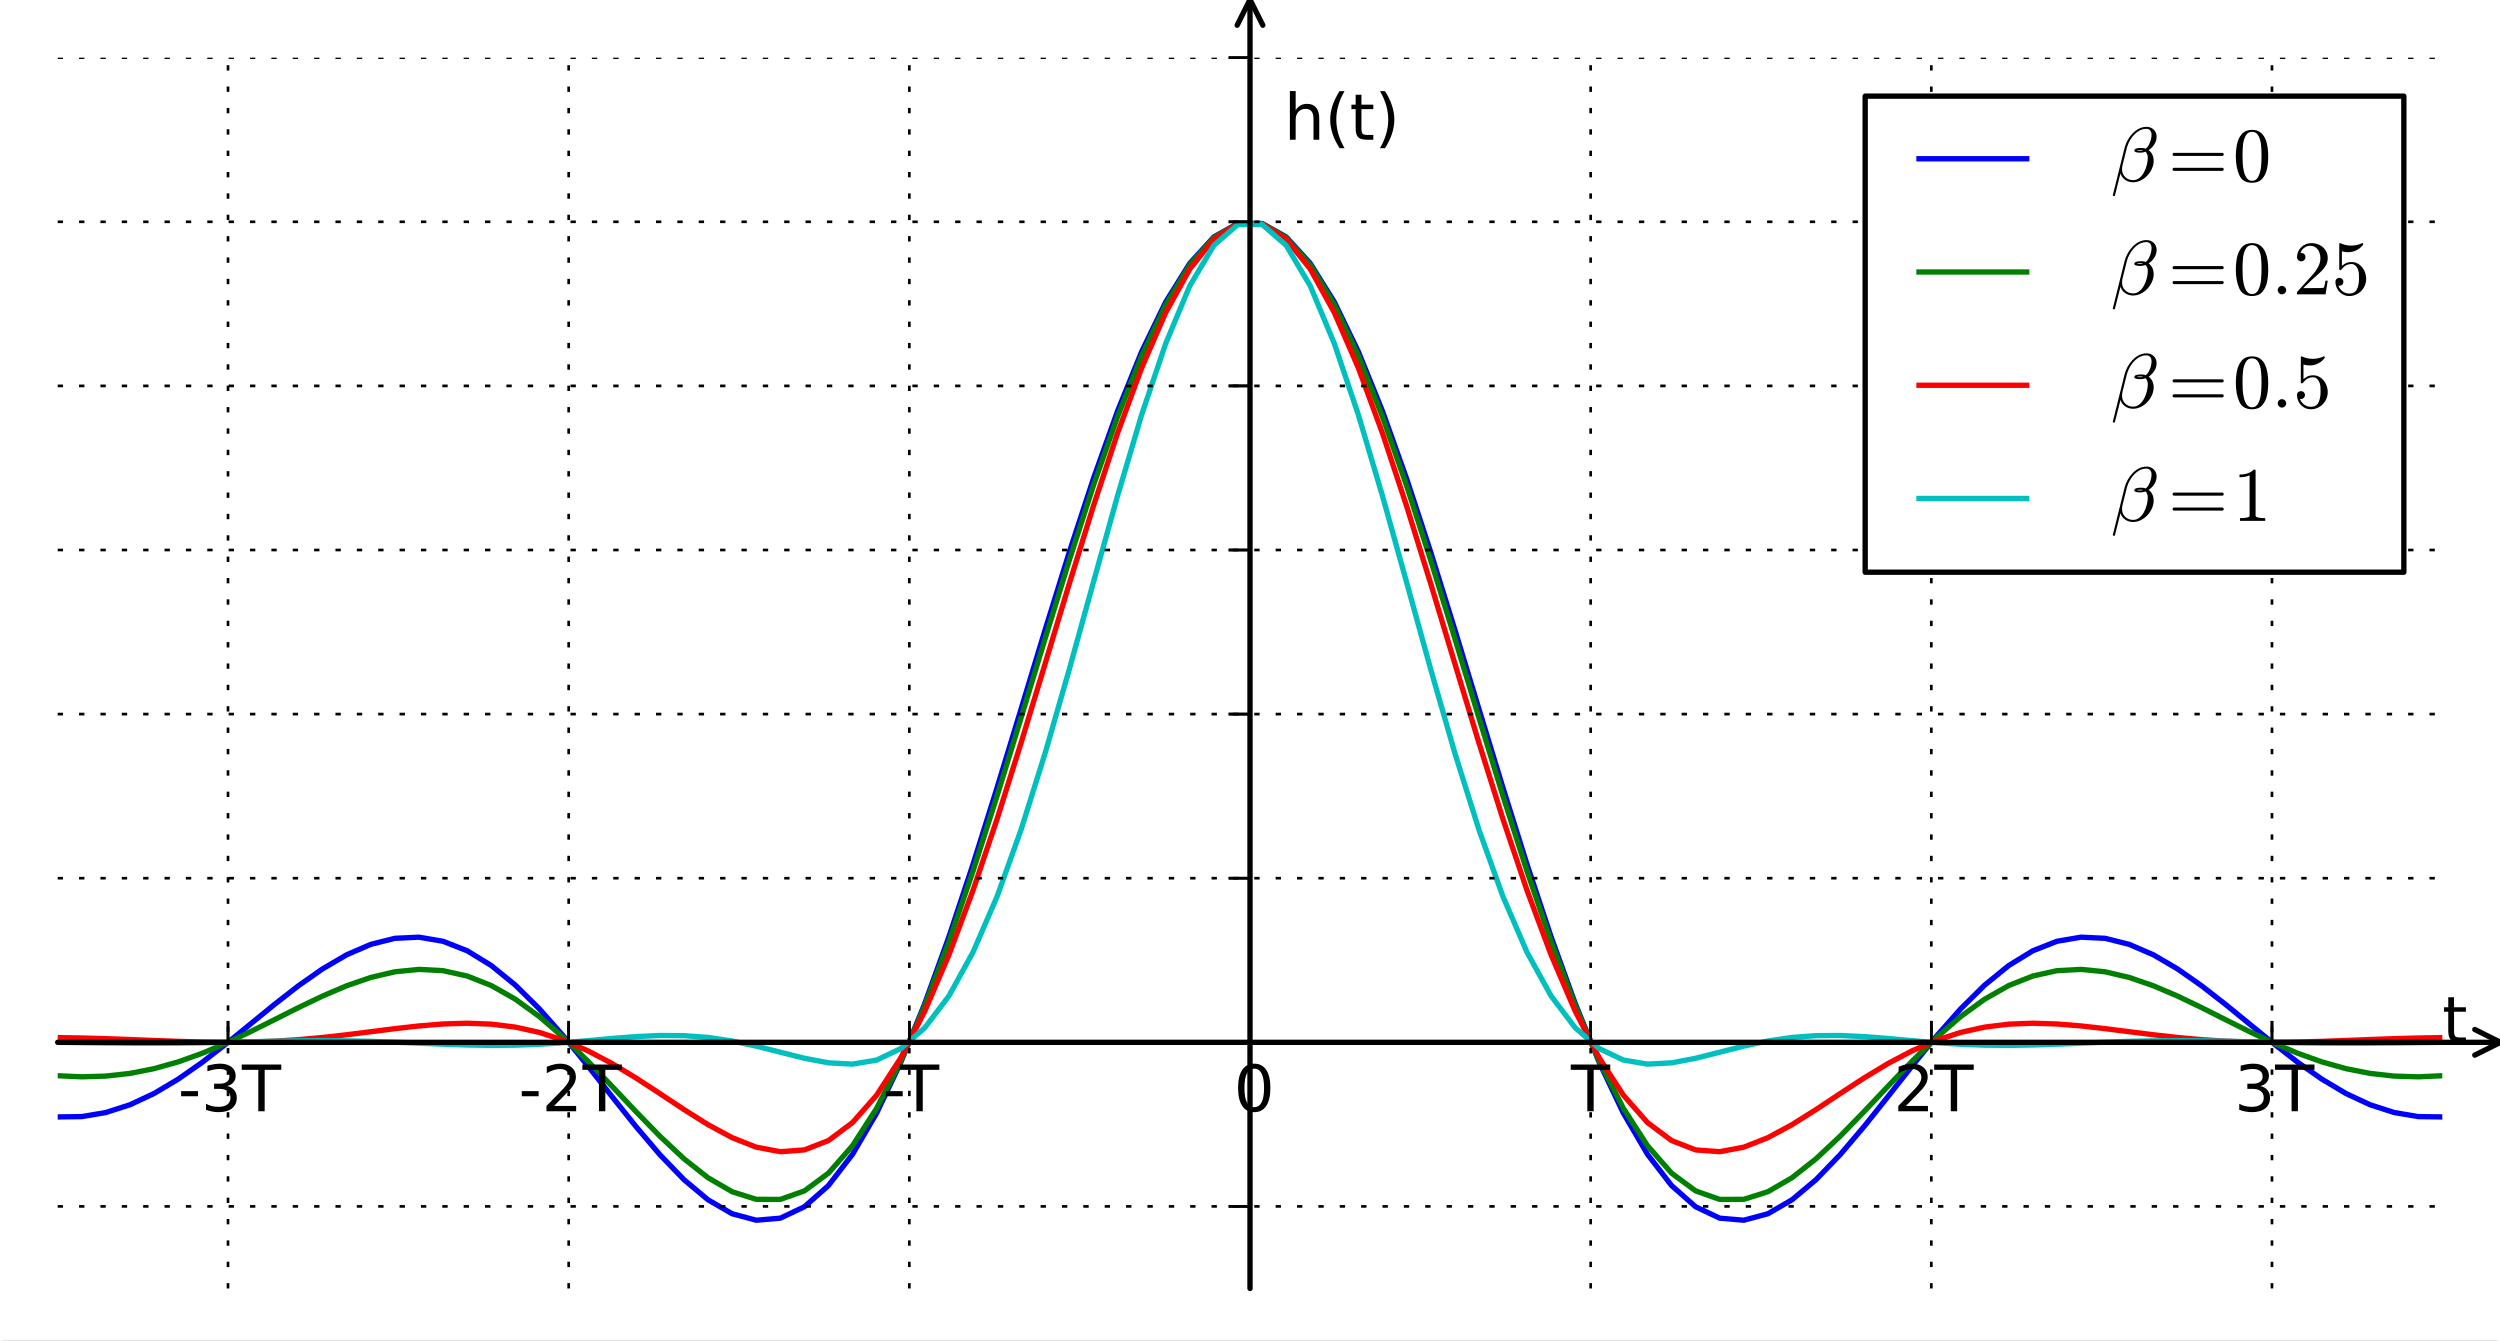 <?xml version="1.0" standalone="no"?>
<!DOCTYPE svg PUBLIC "-//W3C//DTD SVG 1.1//EN"
  "http://www.w3.org/Graphics/SVG/1.1/DTD/svg11.dtd">
<!-- Created with matplotlib (http://matplotlib.sourceforge.net/) -->
<svg width="468pt" height="251pt" viewBox="0 0 468 251"
   xmlns="http://www.w3.org/2000/svg"
   xmlns:xlink="http://www.w3.org/1999/xlink"
   version="1.1"
   id="svg1">
<rect x="0" y="0" width="468" height="251" fill="#333333" stroke="none"/>
<filter id="colorAdd"><feComposite in="SourceGraphic" in2="BackgroundImage" operator="arithmetic" k2="1" k3="1"/></filter>
<g id="figure1">
<g id="patch1">
<path style="fill: #ffffff; stroke: #ffffff; stroke-width: 1; stroke-linejoin: round; stroke-linecap: square;  opacity: 1"  d="M0 252L468 252L468 0
L0 0z"/>
</g>
<g id="axes1">
<g id="patch2">
<path style="fill: #ffffff; opacity: 1"  d="M10.8 241.2L457.2 241.2L457.2 10.8
L10.8 10.8z"/>
</g>
<g id="line2d1">
<defs>
  <clipPath id="p74e9fb01270ddec5f61cbf79e21602c6">
<rect x="10.8" y="10.8" width="446.4" height="230.4"/>
  </clipPath>
</defs><path style="fill: none; stroke: #0000ff; stroke-width: 1; stroke-linejoin: round; stroke-linecap: square;  opacity: 1" clip-path="url(#p74e9fb01270ddec5f61cbf79e21602c6)" d="M10.8 209.089L15.309 209.027L19.818 208.264
L24.327 206.809L28.836 204.703L33.345 202.02
L37.855 198.868L42.364 195.378L46.873 191.707
L51.382 188.027L55.891 184.518L60.4 181.361
L64.909 178.73L69.418 176.783L73.927 175.652
L78.436 175.439L82.945 176.21L87.455 177.987
L91.964 180.745L96.473 184.413L100.982 188.874
L105.491 193.966L110 199.486L114.509 205.201
L119.018 210.849L123.527 216.154L128.036 220.833
L132.545 224.607L137.055 227.217L141.564 228.427
L146.073 228.04L150.582 225.907L155.091 221.93
L159.6 216.074L164.109 208.366L168.618 198.899
L173.127 187.831L177.636 175.378L182.145 161.814
L186.655 147.458L191.164 132.67L195.673 117.831
L200.182 103.34L204.691 89.595L209.2 76.979
L213.709 65.851L218.218 56.533L222.727 49.294
L227.236 44.346L231.745 41.836L236.255 41.836
L240.764 44.346L245.273 49.294L249.782 56.533
L254.291 65.851L258.8 76.979L263.309 89.595
L267.818 103.34L272.327 117.831L276.836 132.67
L281.345 147.458L285.855 161.814L290.364 175.378
L294.873 187.831L299.382 198.899L303.891 208.366
L308.4 216.074L312.909 221.93L317.418 225.907
L321.927 228.04L326.436 228.427L330.945 227.217
L335.455 224.607L339.964 220.833L344.473 216.154
L348.982 210.849L353.491 205.201L358 199.486
L362.509 193.966L367.018 188.874L371.527 184.413
L376.036 180.745L380.545 177.987L385.055 176.21
L389.564 175.439L394.073 175.652L398.582 176.783
L403.091 178.73L407.6 181.361L412.109 184.518
L416.618 188.027L421.127 191.707L425.636 195.378
L430.145 198.868L434.655 202.02L439.164 204.703
L443.673 206.809L448.182 208.264L452.691 209.027
L457.2 209.089"/>
</g>
<g id="line2d2">
<path style="fill: none; stroke: #008000; stroke-width: 1; stroke-linejoin: round; stroke-linecap: square;  opacity: 1" clip-path="url(#p74e9fb01270ddec5f61cbf79e21602c6)" d="M10.8 201.377L15.309 201.58L19.818 201.445
L24.327 200.94L28.836 200.051L33.345 198.786
L37.855 197.173L42.364 195.266L46.873 193.137
L51.382 190.882L55.891 188.612L60.4 186.45
L64.909 184.527L69.418 182.976L73.927 181.919
L78.436 181.468L82.945 181.711L87.455 182.711
L91.964 184.493L96.473 187.048L100.982 190.321
L105.491 194.217L110 198.596L114.509 203.282
L119.018 208.062L123.527 212.695L128.036 216.922
L132.545 220.476L137.055 223.092L141.564 224.518
L146.073 224.529L150.582 222.939L155.091 219.609
L159.6 214.455L164.109 207.46L168.618 198.672
L173.127 188.211L177.636 176.264L182.145 163.082
L186.655 148.975L191.164 134.3L195.673 119.45
L200.182 104.839L204.691 90.891L209.2 78.019
L213.709 66.614L218.218 57.028L222.727 49.56
L227.236 44.445L231.745 41.847L236.255 41.847
L240.764 44.445L245.273 49.56L249.782 57.028
L254.291 66.614L258.8 78.019L263.309 90.891
L267.818 104.839L272.327 119.45L276.836 134.3
L281.345 148.975L285.855 163.082L290.364 176.264
L294.873 188.211L299.382 198.672L303.891 207.46
L308.4 214.455L312.909 219.609L317.418 222.939
L321.927 224.529L326.436 224.518L330.945 223.092
L335.455 220.476L339.964 216.922L344.473 212.695
L348.982 208.062L353.491 203.282L358 198.596
L362.509 194.217L367.018 190.321L371.527 187.048
L376.036 184.493L380.545 182.711L385.055 181.711
L389.564 181.468L394.073 181.919L398.582 182.976
L403.091 184.527L407.6 186.45L412.109 188.612
L416.618 190.882L421.127 193.137L425.636 195.266
L430.145 197.173L434.655 198.786L439.164 200.051
L443.673 200.94L448.182 201.445L452.691 201.58
L457.2 201.377"/>
</g>
<g id="line2d3">
<path style="fill: none; stroke: #ff0000; stroke-width: 1; stroke-linejoin: round; stroke-linecap: square;  opacity: 1" clip-path="url(#p74e9fb01270ddec5f61cbf79e21602c6)" d="M10.8 194.242L15.309 194.313L19.818 194.437
L24.327 194.599L28.836 194.777L33.345 194.943
L37.855 195.067L42.364 195.12L46.873 195.074
L51.382 194.911L55.891 194.622L60.4 194.213
L64.909 193.705L69.418 193.138L73.927 192.564
L78.436 192.055L82.945 191.688L87.455 191.548
L91.964 191.719L96.473 192.275L100.982 193.273
L105.491 194.743L110 196.684L114.509 199.056
L119.018 201.776L123.527 204.716L128.036 207.707
L132.545 210.539L137.055 212.972L141.564 214.748
L146.073 215.598L150.582 215.264L155.091 213.509
L159.6 210.138L164.109 205.01L168.618 198.05
L173.127 189.267L177.636 178.75L182.145 166.678
L186.655 153.316L191.164 139.006L195.673 124.158
L200.182 109.229L204.691 94.711L209.2 81.101
L213.709 68.884L218.218 58.506L222.727 50.356
L227.236 44.742L231.745 41.88L236.255 41.88
L240.764 44.742L245.273 50.356L249.782 58.506
L254.291 68.884L258.8 81.101L263.309 94.711
L267.818 109.229L272.327 124.158L276.836 139.006
L281.345 153.316L285.855 166.678L290.364 178.75
L294.873 189.267L299.382 198.05L303.891 205.01
L308.4 210.138L312.909 213.509L317.418 215.264
L321.927 215.598L326.436 214.748L330.945 212.972
L335.455 210.539L339.964 207.707L344.473 204.716
L348.982 201.776L353.491 199.056L358 196.684
L362.509 194.743L367.018 193.273L371.527 192.275
L376.036 191.719L380.545 191.548L385.055 191.688
L389.564 192.055L394.073 192.564L398.582 193.138
L403.091 193.705L407.6 194.213L412.109 194.622
L416.618 194.911L421.127 195.074L425.636 195.12
L430.145 195.067L434.655 194.943L439.164 194.777
L443.673 194.599L448.182 194.437L452.691 194.313
L457.2 194.242"/>
</g>
<g id="line2d4">
<path style="fill: none; stroke: #00bfbf; stroke-width: 1; stroke-linejoin: round; stroke-linecap: square;  opacity: 1" clip-path="url(#p74e9fb01270ddec5f61cbf79e21602c6)" d="M10.8 195.12L15.309 195.187L19.818 195.248
L24.327 195.291L28.836 195.304L33.345 195.28
L37.855 195.219L42.364 195.127L46.873 195.02
L51.382 194.917L55.891 194.841L60.4 194.811
L64.909 194.843L69.418 194.94L73.927 195.094
L78.436 195.283L82.945 195.474L87.455 195.625
L91.964 195.697L96.473 195.656L100.982 195.487
L105.491 195.196L110 194.816L114.509 194.407
L119.018 194.053L123.527 193.845L128.036 193.875
L132.545 194.209L137.055 194.873L141.564 195.831
L146.073 196.973L150.582 198.107L155.091 198.963
L159.6 199.203L164.109 198.445L168.618 196.296
L173.127 192.392L177.636 186.44L182.145 178.26
L186.655 167.82L191.164 155.261L195.673 140.907
L200.182 125.262L204.691 108.983L209.2 92.841
L213.709 77.67L218.218 64.303L222.727 53.508
L227.236 45.926L231.745 42.015L236.255 42.015
L240.764 45.926L245.273 53.508L249.782 64.303
L254.291 77.67L258.8 92.841L263.309 108.983
L267.818 125.262L272.327 140.907L276.836 155.261
L281.345 167.82L285.855 178.26L290.364 186.44
L294.873 192.392L299.382 196.296L303.891 198.445
L308.4 199.203L312.909 198.963L317.418 198.107
L321.927 196.973L326.436 195.831L330.945 194.873
L335.455 194.209L339.964 193.875L344.473 193.845
L348.982 194.053L353.491 194.407L358 194.816
L362.509 195.196L367.018 195.487L371.527 195.656
L376.036 195.697L380.545 195.625L385.055 195.474
L389.564 195.283L394.073 195.094L398.582 194.94
L403.091 194.843L407.6 194.811L412.109 194.841
L416.618 194.917L421.127 195.02L425.636 195.127
L430.145 195.219L434.655 195.28L439.164 195.304
L443.673 195.291L448.182 195.248L452.691 195.187
L457.2 195.12"/>
</g>
<g id="GridlinesCollection1">
<defs>
<path id="coll0_0_b2edcec0a8d386a25afb869111015082" d="M42.686 -10.8L42.686 -241.2"/>
<path id="coll0_1_81d13425207a06ff6ed6858fb7da4b01" d="M106.457 -10.8L106.457 -241.2"/>
<path id="coll0_2_fbcf646c927f56a00cf513ca67730d63" d="M170.229 -10.8L170.229 -241.2"/>
<path id="coll0_3_c9e410fa189b1852806514e0dc6047c4" d="M234 -10.8L234 -241.2"/>
<path id="coll0_4_49c52bc4bebd617b3622f4f5a5fb787f" d="M297.771 -10.8L297.771 -241.2"/>
<path id="coll0_5_01f0bd5e9e169c4537f42b4c0687b09d" d="M361.543 -10.8L361.543 -241.2"/>
<path id="coll0_6_cac372182a3acb58a2e38c181db0f05e" d="M425.314 -10.8L425.314 -241.2"/>
<path id="coll0_7_57939f14fbd122633cd4f543106aee14" d="M10.8 4.56L457.2 4.56"/>
<path id="coll0_8_50c46f9e7cb483a757a68a60ed2b1568" d="M10.8 -26.16L457.2 -26.16"/>
<path id="coll0_9_5371c145652c1939db6ce2c273607857" d="M10.8 -56.88L457.2 -56.88"/>
<path id="coll0_a_c79e6828828b8ea11b5cd92fc8144271" d="M10.8 -87.6L457.2 -87.6"/>
<path id="coll0_b_852b94f099ee612a2b931328cb40f440" d="M10.8 -118.32L457.2 -118.32"/>
<path id="coll0_c_6b6fcdabb75a8cd4cbfca2a0ec72862f" d="M10.8 -149.04L457.2 -149.04"/>
<path id="coll0_d_8c2f3e24f4dc9217b7eb8e400190550a" d="M10.8 -179.76L457.2 -179.76"/>
<path id="coll0_e_6e4fa5e5063656422fdb183f2b91fcbe" d="M10.8 -210.48L457.2 -210.48"/>
<path id="coll0_f_3b2414302e1e140eefbe2932da9df739" d="M10.8 -241.2L457.2 -241.2"/>
<path id="coll0_10_94a074126ba3a2645696dbae66a38b6f" d="M10.8 -271.92L457.2 -271.92"/>
</defs>
<g clip-path="url(#p74e9fb01270ddec5f61cbf79e21602c6)"><use style="fill: none; stroke: #000000; stroke-width: 0.5; stroke-linejoin: round; stroke-linecap: butt; stroke-dasharray: 1,3; stroke-dashoffset: 0; opacity: 1" xlink:href="#coll0_0_b2edcec0a8d386a25afb869111015082" x="0" y="252"/>
</g><g clip-path="url(#p74e9fb01270ddec5f61cbf79e21602c6)"><use style="fill: none; stroke: #000000; stroke-width: 0.5; stroke-linejoin: round; stroke-linecap: butt; stroke-dasharray: 1,3; stroke-dashoffset: 0; opacity: 1" xlink:href="#coll0_1_81d13425207a06ff6ed6858fb7da4b01" x="0" y="252"/>
</g><g clip-path="url(#p74e9fb01270ddec5f61cbf79e21602c6)"><use style="fill: none; stroke: #000000; stroke-width: 0.5; stroke-linejoin: round; stroke-linecap: butt; stroke-dasharray: 1,3; stroke-dashoffset: 0; opacity: 1" xlink:href="#coll0_2_fbcf646c927f56a00cf513ca67730d63" x="0" y="252"/>
</g><g clip-path="url(#p74e9fb01270ddec5f61cbf79e21602c6)"><use style="fill: none; stroke: #000000; stroke-width: 0.5; stroke-linejoin: round; stroke-linecap: butt; stroke-dasharray: 1,3; stroke-dashoffset: 0; opacity: 1" xlink:href="#coll0_3_c9e410fa189b1852806514e0dc6047c4" x="0" y="252"/>
</g><g clip-path="url(#p74e9fb01270ddec5f61cbf79e21602c6)"><use style="fill: none; stroke: #000000; stroke-width: 0.5; stroke-linejoin: round; stroke-linecap: butt; stroke-dasharray: 1,3; stroke-dashoffset: 0; opacity: 1" xlink:href="#coll0_4_49c52bc4bebd617b3622f4f5a5fb787f" x="0" y="252"/>
</g><g clip-path="url(#p74e9fb01270ddec5f61cbf79e21602c6)"><use style="fill: none; stroke: #000000; stroke-width: 0.5; stroke-linejoin: round; stroke-linecap: butt; stroke-dasharray: 1,3; stroke-dashoffset: 0; opacity: 1" xlink:href="#coll0_5_01f0bd5e9e169c4537f42b4c0687b09d" x="0" y="252"/>
</g><g clip-path="url(#p74e9fb01270ddec5f61cbf79e21602c6)"><use style="fill: none; stroke: #000000; stroke-width: 0.5; stroke-linejoin: round; stroke-linecap: butt; stroke-dasharray: 1,3; stroke-dashoffset: 0; opacity: 1" xlink:href="#coll0_6_cac372182a3acb58a2e38c181db0f05e" x="0" y="252"/>
</g><g clip-path="url(#p74e9fb01270ddec5f61cbf79e21602c6)"><use style="fill: none; stroke: #000000; stroke-width: 0.5; stroke-linejoin: round; stroke-linecap: butt; stroke-dasharray: 1,3; stroke-dashoffset: 0; opacity: 1" xlink:href="#coll0_7_57939f14fbd122633cd4f543106aee14" x="0" y="252"/>
</g><g clip-path="url(#p74e9fb01270ddec5f61cbf79e21602c6)"><use style="fill: none; stroke: #000000; stroke-width: 0.5; stroke-linejoin: round; stroke-linecap: butt; stroke-dasharray: 1,3; stroke-dashoffset: 0; opacity: 1" xlink:href="#coll0_8_50c46f9e7cb483a757a68a60ed2b1568" x="0" y="252"/>
</g><g clip-path="url(#p74e9fb01270ddec5f61cbf79e21602c6)"><use style="fill: none; stroke: #000000; stroke-width: 0.5; stroke-linejoin: round; stroke-linecap: butt; stroke-dasharray: 1,3; stroke-dashoffset: 0; opacity: 1" xlink:href="#coll0_9_5371c145652c1939db6ce2c273607857" x="0" y="252"/>
</g><g clip-path="url(#p74e9fb01270ddec5f61cbf79e21602c6)"><use style="fill: none; stroke: #000000; stroke-width: 0.5; stroke-linejoin: round; stroke-linecap: butt; stroke-dasharray: 1,3; stroke-dashoffset: 0; opacity: 1" xlink:href="#coll0_a_c79e6828828b8ea11b5cd92fc8144271" x="0" y="252"/>
</g><g clip-path="url(#p74e9fb01270ddec5f61cbf79e21602c6)"><use style="fill: none; stroke: #000000; stroke-width: 0.5; stroke-linejoin: round; stroke-linecap: butt; stroke-dasharray: 1,3; stroke-dashoffset: 0; opacity: 1" xlink:href="#coll0_b_852b94f099ee612a2b931328cb40f440" x="0" y="252"/>
</g><g clip-path="url(#p74e9fb01270ddec5f61cbf79e21602c6)"><use style="fill: none; stroke: #000000; stroke-width: 0.5; stroke-linejoin: round; stroke-linecap: butt; stroke-dasharray: 1,3; stroke-dashoffset: 0; opacity: 1" xlink:href="#coll0_c_6b6fcdabb75a8cd4cbfca2a0ec72862f" x="0" y="252"/>
</g><g clip-path="url(#p74e9fb01270ddec5f61cbf79e21602c6)"><use style="fill: none; stroke: #000000; stroke-width: 0.5; stroke-linejoin: round; stroke-linecap: butt; stroke-dasharray: 1,3; stroke-dashoffset: 0; opacity: 1" xlink:href="#coll0_d_8c2f3e24f4dc9217b7eb8e400190550a" x="0" y="252"/>
</g><g clip-path="url(#p74e9fb01270ddec5f61cbf79e21602c6)"><use style="fill: none; stroke: #000000; stroke-width: 0.5; stroke-linejoin: round; stroke-linecap: butt; stroke-dasharray: 1,3; stroke-dashoffset: 0; opacity: 1" xlink:href="#coll0_e_6e4fa5e5063656422fdb183f2b91fcbe" x="0" y="252"/>
</g><g clip-path="url(#p74e9fb01270ddec5f61cbf79e21602c6)"><use style="fill: none; stroke: #000000; stroke-width: 0.5; stroke-linejoin: round; stroke-linecap: butt; stroke-dasharray: 1,3; stroke-dashoffset: 0; opacity: 1" xlink:href="#coll0_f_3b2414302e1e140eefbe2932da9df739" x="0" y="252"/>
</g><g clip-path="url(#p74e9fb01270ddec5f61cbf79e21602c6)"><use style="fill: none; stroke: #000000; stroke-width: 0.5; stroke-linejoin: round; stroke-linecap: butt; stroke-dasharray: 1,3; stroke-dashoffset: 0; opacity: 1" xlink:href="#coll0_10_94a074126ba3a2645696dbae66a38b6f" x="0" y="252"/>
</g></g>
<g id="mpl_toolkits.axisartist.axis_artist1">
<g id="patch3">
<path style="fill: none; stroke: #000000; stroke-width: 1; stroke-linejoin: round; stroke-linecap: round;  opacity: 1"  d="M10.8 195.12L457.2 195.12L468.082 195.12"/>
<path style="fill: none; stroke: #000000; stroke-width: 1; stroke-linejoin: round; stroke-linecap: round;  opacity: 1"  d="M463.282 192.72L468.082 195.12L463.282 197.52"/>
</g>
<defs><path id="m30e32995789d870ad79a2e54c91cf9c6" d="M0 0L0 -4"/></defs>
<g ><use style="fill: none; stroke: #000000; stroke-width: 0.5; stroke-linejoin: round; stroke-linecap: butt;  opacity: 1" xlink:href="#m30e32995789d870ad79a2e54c91cf9c6" x="42.686" y="195.12"/>
<use style="fill: none; stroke: #000000; stroke-width: 0.5; stroke-linejoin: round; stroke-linecap: butt;  opacity: 1" xlink:href="#m30e32995789d870ad79a2e54c91cf9c6" x="42.686" y="195.12"/>
</g><g ><use style="fill: none; stroke: #000000; stroke-width: 0.5; stroke-linejoin: round; stroke-linecap: butt;  opacity: 1" xlink:href="#m30e32995789d870ad79a2e54c91cf9c6" x="106.457" y="195.12"/>
<use style="fill: none; stroke: #000000; stroke-width: 0.5; stroke-linejoin: round; stroke-linecap: butt;  opacity: 1" xlink:href="#m30e32995789d870ad79a2e54c91cf9c6" x="106.457" y="195.12"/>
</g><g ><use style="fill: none; stroke: #000000; stroke-width: 0.5; stroke-linejoin: round; stroke-linecap: butt;  opacity: 1" xlink:href="#m30e32995789d870ad79a2e54c91cf9c6" x="170.229" y="195.12"/>
<use style="fill: none; stroke: #000000; stroke-width: 0.5; stroke-linejoin: round; stroke-linecap: butt;  opacity: 1" xlink:href="#m30e32995789d870ad79a2e54c91cf9c6" x="170.229" y="195.12"/>
</g><g ><use style="fill: none; stroke: #000000; stroke-width: 0.5; stroke-linejoin: round; stroke-linecap: butt;  opacity: 1" xlink:href="#m30e32995789d870ad79a2e54c91cf9c6" x="234" y="195.12"/>
<use style="fill: none; stroke: #000000; stroke-width: 0.5; stroke-linejoin: round; stroke-linecap: butt;  opacity: 1" xlink:href="#m30e32995789d870ad79a2e54c91cf9c6" x="234" y="195.12"/>
</g><g ><use style="fill: none; stroke: #000000; stroke-width: 0.5; stroke-linejoin: round; stroke-linecap: butt;  opacity: 1" xlink:href="#m30e32995789d870ad79a2e54c91cf9c6" x="297.771" y="195.12"/>
<use style="fill: none; stroke: #000000; stroke-width: 0.5; stroke-linejoin: round; stroke-linecap: butt;  opacity: 1" xlink:href="#m30e32995789d870ad79a2e54c91cf9c6" x="297.771" y="195.12"/>
</g><g ><use style="fill: none; stroke: #000000; stroke-width: 0.5; stroke-linejoin: round; stroke-linecap: butt;  opacity: 1" xlink:href="#m30e32995789d870ad79a2e54c91cf9c6" x="361.543" y="195.12"/>
<use style="fill: none; stroke: #000000; stroke-width: 0.5; stroke-linejoin: round; stroke-linecap: butt;  opacity: 1" xlink:href="#m30e32995789d870ad79a2e54c91cf9c6" x="361.543" y="195.12"/>
</g><g ><use style="fill: none; stroke: #000000; stroke-width: 0.5; stroke-linejoin: round; stroke-linecap: butt;  opacity: 1" xlink:href="#m30e32995789d870ad79a2e54c91cf9c6" x="425.314" y="195.12"/>
<use style="fill: none; stroke: #000000; stroke-width: 0.5; stroke-linejoin: round; stroke-linecap: butt;  opacity: 1" xlink:href="#m30e32995789d870ad79a2e54c91cf9c6" x="425.314" y="195.12"/>
</g><g id="text1">
<defs>
<path id="c_7b26b13f539f13a4c64eef23b6952d29" d="M4.891 -31.391l26.312 0l0 8l-26.312 0z"/>
<path id="c_3dcfa38a02242cb63ec6726c6e70be7a" d="M40.578 -39.312q7.078 1.516 11.047 6.312q3.984 4.781 3.984 11.812q0 10.781 -7.422 16.703q-7.422 5.906 -21.094 5.906q-4.578 0 -9.438 -0.906q-4.859 -0.906 -10.031 -2.719l0 -9.516q4.094 2.391 8.969 3.609q4.891 1.219 10.219 1.219q9.266 0 14.125 -3.656q4.859 -3.656 4.859 -10.641q0 -6.453 -4.516 -10.078q-4.516 -3.641 -12.562 -3.641l-8.5 0l0 -8.109l8.891 0q7.266 0 11.125 -2.906q3.859 -2.906 3.859 -8.375q0 -5.609 -3.984 -8.609q-3.969 -3.016 -11.391 -3.016q-4.062 0 -8.703 0.891q-4.641 0.875 -10.203 2.719l0 -8.781q5.625 -1.562 10.531 -2.344q4.906 -0.781 9.25 -0.781q11.234 0 17.766 5.109q6.547 5.094 6.547 13.781q0 6.062 -3.469 10.234q-3.469 4.172 -9.859 5.781"/>
<path id="c_9e4b30cbdf32072672ded72e9074c4c9" d="M-0.297 -72.906l61.672 0l0 8.312l-25.875 0l0 64.594l-9.906 0l0 -64.594l-25.891 0z"/>
</defs>
<g style="fill: #000000; opacity: 1" transform="translate(33.319,208.026)scale(0.12)">
<use xlink:href="#c_7b26b13f539f13a4c64eef23b6952d29"/>
<use xlink:href="#c_3dcfa38a02242cb63ec6726c6e70be7a" x="36.084"/>
<use xlink:href="#c_9e4b30cbdf32072672ded72e9074c4c9" x="99.707"/>
</g>
</g>
<g id="text2">
<defs>
<path id="c_ed3f3ed3ebfbd18bcb9c012009a68ad1" d="M19.188 -8.297l34.422 0l0 8.297l-46.281 0l0 -8.297q5.609 -5.812 15.297 -15.594q9.703 -9.797 12.188 -12.641q4.734 -5.312 6.609 -9q1.891 -3.688 1.891 -7.25q0 -5.812 -4.078 -9.469q-4.078 -3.672 -10.625 -3.672q-4.641 0 -9.797 1.609q-5.141 1.609 -11 4.891l0 -9.969q5.953 -2.391 11.125 -3.609q5.188 -1.219 9.484 -1.219q11.328 0 18.062 5.672q6.734 5.656 6.734 15.125q0 4.5 -1.688 8.531q-1.672 4.016 -6.125 9.484q-1.219 1.422 -7.766 8.188q-6.531 6.766 -18.453 18.922"/>
</defs>
<g style="fill: #000000; opacity: 1" transform="translate(97.09,208.026)scale(0.12)">
<use xlink:href="#c_7b26b13f539f13a4c64eef23b6952d29"/>
<use xlink:href="#c_ed3f3ed3ebfbd18bcb9c012009a68ad1" x="36.084"/>
<use xlink:href="#c_9e4b30cbdf32072672ded72e9074c4c9" x="99.707"/>
</g>
</g>
<g id="text3">
<g style="fill: #000000; opacity: 1" transform="translate(165.244,208.026)scale(0.12)">
<use xlink:href="#c_7b26b13f539f13a4c64eef23b6952d29"/>
<use xlink:href="#c_9e4b30cbdf32072672ded72e9074c4c9" x="26.959"/>
</g>
</g>
<g id="text4">
<defs>
<path id="c_7a2040fe3b94fcd41d0a72c84e93b115" d="M31.781 -66.406q-7.609 0 -11.453 7.5q-3.828 7.484 -3.828 22.531q0 14.984 3.828 22.484q3.844 7.5 11.453 7.5q7.672 0 11.5 -7.5q3.844 -7.5 3.844 -22.484q0 -15.047 -3.844 -22.531q-3.828 -7.5 -11.5 -7.5M31.781 -74.219q12.266 0 18.734 9.703q6.469 9.688 6.469 28.141q0 18.406 -6.469 28.109q-6.469 9.688 -18.734 9.688q-12.25 0 -18.719 -9.688q-6.469 -9.703 -6.469 -28.109q0 -18.453 6.469 -28.141q6.469 -9.703 18.719 -9.703"/>
</defs>
<g style="fill: #000000; opacity: 1" transform="translate(230.977,208.026)scale(0.12)">
<use xlink:href="#c_7a2040fe3b94fcd41d0a72c84e93b115"/>
</g>
</g>
<g id="text5">
<g style="fill: #000000; opacity: 1" transform="translate(294.076,208.026)scale(0.12)">
<use xlink:href="#c_9e4b30cbdf32072672ded72e9074c4c9"/>
</g>
</g>
<g id="text6">
<g style="fill: #000000; opacity: 1" transform="translate(354.48,208.026)scale(0.12)">
<use xlink:href="#c_ed3f3ed3ebfbd18bcb9c012009a68ad1"/>
<use xlink:href="#c_9e4b30cbdf32072672ded72e9074c4c9" x="63.623"/>
</g>
</g>
<g id="text7">
<g style="fill: #000000; opacity: 1" transform="translate(418.275,208.026)scale(0.12)">
<use xlink:href="#c_3dcfa38a02242cb63ec6726c6e70be7a"/>
<use xlink:href="#c_9e4b30cbdf32072672ded72e9074c4c9" x="63.623"/>
</g>
</g>
</g>
<g id="mpl_toolkits.axisartist.axis_artist2">
<g id="patch4">
<path style="fill: none; stroke: #000000; stroke-width: 1; stroke-linejoin: round; stroke-linecap: round;  opacity: 1"  d="M234 241.2L234 10.8L234 -0.082"/>
<path style="fill: none; stroke: #000000; stroke-width: 1; stroke-linejoin: round; stroke-linecap: round;  opacity: 1"  d="M231.6 4.718L234 -0.082L236.4 4.718"/>
</g>
<defs><path id="md8f9f6eeb0297809f71d2fac1eaece30" d="M0 0L-4 -0"/></defs>
<g ><use style="fill: none; stroke: #000000; stroke-width: 0.5; stroke-linejoin: round; stroke-linecap: butt;  opacity: 1" xlink:href="#md8f9f6eeb0297809f71d2fac1eaece30" x="234" y="225.84"/>
<use style="fill: none; stroke: #000000; stroke-width: 0.5; stroke-linejoin: round; stroke-linecap: butt;  opacity: 1" xlink:href="#md8f9f6eeb0297809f71d2fac1eaece30" x="234" y="225.84"/>
</g><g ><use style="fill: none; stroke: #000000; stroke-width: 0.5; stroke-linejoin: round; stroke-linecap: butt;  opacity: 1" xlink:href="#md8f9f6eeb0297809f71d2fac1eaece30" x="234" y="195.12"/>
<use style="fill: none; stroke: #000000; stroke-width: 0.5; stroke-linejoin: round; stroke-linecap: butt;  opacity: 1" xlink:href="#md8f9f6eeb0297809f71d2fac1eaece30" x="234" y="195.12"/>
</g><g ><use style="fill: none; stroke: #000000; stroke-width: 0.5; stroke-linejoin: round; stroke-linecap: butt;  opacity: 1" xlink:href="#md8f9f6eeb0297809f71d2fac1eaece30" x="234" y="164.4"/>
<use style="fill: none; stroke: #000000; stroke-width: 0.5; stroke-linejoin: round; stroke-linecap: butt;  opacity: 1" xlink:href="#md8f9f6eeb0297809f71d2fac1eaece30" x="234" y="164.4"/>
</g><g ><use style="fill: none; stroke: #000000; stroke-width: 0.5; stroke-linejoin: round; stroke-linecap: butt;  opacity: 1" xlink:href="#md8f9f6eeb0297809f71d2fac1eaece30" x="234" y="133.68"/>
<use style="fill: none; stroke: #000000; stroke-width: 0.5; stroke-linejoin: round; stroke-linecap: butt;  opacity: 1" xlink:href="#md8f9f6eeb0297809f71d2fac1eaece30" x="234" y="133.68"/>
</g><g ><use style="fill: none; stroke: #000000; stroke-width: 0.5; stroke-linejoin: round; stroke-linecap: butt;  opacity: 1" xlink:href="#md8f9f6eeb0297809f71d2fac1eaece30" x="234" y="102.96"/>
<use style="fill: none; stroke: #000000; stroke-width: 0.5; stroke-linejoin: round; stroke-linecap: butt;  opacity: 1" xlink:href="#md8f9f6eeb0297809f71d2fac1eaece30" x="234" y="102.96"/>
</g><g ><use style="fill: none; stroke: #000000; stroke-width: 0.5; stroke-linejoin: round; stroke-linecap: butt;  opacity: 1" xlink:href="#md8f9f6eeb0297809f71d2fac1eaece30" x="234" y="72.24"/>
<use style="fill: none; stroke: #000000; stroke-width: 0.5; stroke-linejoin: round; stroke-linecap: butt;  opacity: 1" xlink:href="#md8f9f6eeb0297809f71d2fac1eaece30" x="234" y="72.24"/>
</g><g ><use style="fill: none; stroke: #000000; stroke-width: 0.5; stroke-linejoin: round; stroke-linecap: butt;  opacity: 1" xlink:href="#md8f9f6eeb0297809f71d2fac1eaece30" x="234" y="41.52"/>
<use style="fill: none; stroke: #000000; stroke-width: 0.5; stroke-linejoin: round; stroke-linecap: butt;  opacity: 1" xlink:href="#md8f9f6eeb0297809f71d2fac1eaece30" x="234" y="41.52"/>
</g><g ><use style="fill: none; stroke: #000000; stroke-width: 0.5; stroke-linejoin: round; stroke-linecap: butt;  opacity: 1" xlink:href="#md8f9f6eeb0297809f71d2fac1eaece30" x="234" y="10.8"/>
<use style="fill: none; stroke: #000000; stroke-width: 0.5; stroke-linejoin: round; stroke-linecap: butt;  opacity: 1" xlink:href="#md8f9f6eeb0297809f71d2fac1eaece30" x="234" y="10.8"/>
</g></g>
<g id="text8">
<defs>
<path id="c_0f8c41144cfbf448378cb6fd1cc8e549" d="M18.312 -70.219l0 15.531l18.5 0l0 6.984l-18.5 0l0 29.688q0 6.688 1.828 8.594q1.828 1.906 7.453 1.906l9.219 0l0 7.516l-9.219 0q-10.406 0 -14.359 -3.875q-3.953 -3.891 -3.953 -14.141l0 -29.688l-6.594 0l0 -6.984l6.594 0l0 -15.531z"/>
</defs>
<g style="fill: #000000; opacity: 1" transform="translate(457.2,195.12)scale(0.12)">
<use xlink:href="#c_0f8c41144cfbf448378cb6fd1cc8e549"/>
</g>
</g>
<g id="text9">
<defs>
<path id="c_74d54c94aa871ec39e2bc6697dde6c00" d="M54.891 -33.016l0 33.016l-8.984 0l0 -32.719q0 -7.766 -3.031 -11.609q-3.031 -3.859 -9.078 -3.859q-7.281 0 -11.484 4.641q-4.203 4.625 -4.203 12.641l0 30.906l-9.031 0l0 -75.984l9.031 0l0 29.797q3.234 -4.938 7.594 -7.375q4.375 -2.438 10.094 -2.438q9.422 0 14.25 5.828q4.844 5.828 4.844 17.156"/>
<path id="c_7efa9804c2b4c09a4b614b91fdebee3d" d="M31 -75.875q-6.531 11.219 -9.719 22.219q-3.172 10.984 -3.172 22.266q0 11.266 3.203 22.328q3.203 11.062 9.688 22.25l-7.812 0q-7.312 -11.484 -10.953 -22.562q-3.641 -11.078 -3.641 -22.016q0 -10.891 3.609 -21.922q3.625 -11.047 10.984 -22.562z"/>
<path id="c_e96974be642f6eac0427d72f9cec6c19" d="M8.016 -75.875l7.812 0q7.312 11.516 10.953 22.562q3.641 11.031 3.641 21.922q0 10.938 -3.641 22.016q-3.641 11.078 -10.953 22.562l-7.812 0q6.484 -11.188 9.688 -22.25q3.203 -11.062 3.203 -22.328q0 -11.281 -3.203 -22.266q-3.203 -11 -9.688 -22.219"/>
</defs>
<g style="fill: #000000; opacity: 1" transform="translate(240.377,26.16)scale(0.12)">
<use xlink:href="#c_74d54c94aa871ec39e2bc6697dde6c00"/>
<use xlink:href="#c_7efa9804c2b4c09a4b614b91fdebee3d" x="63.379"/>
<use xlink:href="#c_0f8c41144cfbf448378cb6fd1cc8e549" x="102.393"/>
<use xlink:href="#c_e96974be642f6eac0427d72f9cec6c19" x="141.602"/>
</g>
</g>
<g id="legend1">
<g id="patch5">
<path style="fill: #ffffff; stroke: #000000; stroke-width: 1; stroke-linejoin: round; stroke-linecap: square;  opacity: 1"  d="M349.16 107.12L450 107.12L450 18
L349.16 18L349.16 107.12z"/>
</g>
<g id="line2d5">
<path style="fill: none; stroke: #0000ff; stroke-width: 1; stroke-linejoin: round; stroke-linecap: square;  opacity: 1"  d="M359.24 29.72L379.4 29.72"/>
</g>
<g id="line2d6">
</g>
<g id="text10">
<defs>
<path id="c_69dc50131244cbd363528a547fd15b91" d="M2.688 19.391q-0.297 0 -0.547 -0.344q-0.234 -0.344 -0.234 -0.641l15.375 -61.812q1.328 -4.984 3.859 -9.672q2.547 -4.688 6.375 -8.719q3.828 -4.031 8.422 -6.375q4.594 -2.344 9.766 -2.344q3.719 0 6.719 1.641q3 1.641 4.734 4.594q1.734 2.953 1.734 6.656q0 3.578 -1.375 6.828q-1.359 3.234 -3.812 6.047q-2.438 2.812 -5.219 4.562q1.609 1.031 2.875 2.625q1.281 1.578 2.062 3.312q0.781 1.734 1.219 3.859q0.438 2.125 0.438 3.969q0 5.125 -2.203 10.109q-2.188 4.984 -5.984 9.047q-3.781 4.047 -8.672 6.422q-4.875 2.359 -10 2.359q-5.609 0 -10.109 -3.078q-4.484 -3.078 -6.188 -8.344l-7.234 28.703q0 0.594 -0.781 0.594zM28.422 -1.219q4.484 0 8.125 -2.953q3.641 -2.953 6 -7.422q2.375 -4.469 3.609 -9.469q1.25 -5.016 1.25 -9.109q0 -5.078 -2.922 -8.016q-3.422 1.266 -6.688 1.266q-7.906 0 -7.906 -2.672q0 -3.516 9.031 -3.516q3.219 0 5.906 1.016q2.141 -1.656 3.891 -4.875q1.766 -3.234 2.672 -6.75q0.906 -3.516 0.906 -6.578q0 -3.281 -1.734 -5.453q-1.734 -2.172 -5.047 -2.172q-6.109 0 -11.359 3.766q-5.25 3.75 -8.859 9.5q-3.609 5.734 -5.172 11.828l-5.531 22.125q-0.531 2.297 -0.672 5.125q0 6.25 4.094 10.312q4.109 4.047 10.406 4.047M32.906 -39.891q1.516 0.391 4.984 0.391q1.703 0 3.422 -0.594q-0.094 -0.094 -0.391 -0.094q-1.078 -0.297 -2.297 -0.297q-4.547 0 -5.719 0.594"/>
<path id="c_7bbc93c01755cdeb977d08bdfb9ce616" d="M7.516 -13.281q-0.828 0 -1.375 -0.625q-0.531 -0.641 -0.531 -1.375q0 -0.828 0.531 -1.406q0.547 -0.594 1.375 -0.594l62.797 0q0.734 0 1.266 0.594q0.547 0.578 0.547 1.406q0 0.734 -0.547 1.375q-0.531 0.625 -1.266 0.625zM7.516 -32.719q-0.828 0 -1.375 -0.578q-0.531 -0.594 -0.531 -1.422q0 -0.734 0.531 -1.359q0.547 -0.641 1.375 -0.641l62.797 0q0.734 0 1.266 0.641q0.547 0.625 0.547 1.359q0 0.828 -0.547 1.422q-0.531 0.578 -1.266 0.578z"/>
<path id="c_f47f2818876b2f1a61c47f270461e46e" d="M25 2.203q-12.25 0 -16.672 -10.078q-4.422 -10.094 -4.422 -24.016q0 -8.688 1.578 -16.344q1.594 -7.672 6.297 -13.016q4.719 -5.359 13.219 -5.359q6.594 0 10.781 3.234q4.203 3.219 6.406 8.328q2.203 5.094 3 10.938q0.812 5.828 0.812 12.219q0 8.594 -1.594 16.094q-1.578 7.5 -6.219 12.75q-4.641 5.25 -13.188 5.25M25 -0.391q5.562 0 8.297 -5.703q2.734 -5.719 3.375 -12.656q0.641 -6.938 0.641 -14.75q0 -7.516 -0.641 -13.859q-0.641 -6.359 -3.359 -11.5q-2.703 -5.156 -8.312 -5.156q-5.656 0 -8.391 5.188q-2.734 5.172 -3.375 11.5q-0.641 6.312 -0.641 13.828q0 5.562 0.266 10.5q0.281 4.938 1.453 10.188q1.172 5.25 3.781 8.844q2.609 3.578 6.906 3.578"/>
</defs>
<g id="mathtext1">
<g style="fill: #000000" transform="translate(395.24,37.76)">
<use xlink:href="#c_69dc50131244cbd363528a547fd15b91" transform="translate(0,-3.859)scale(0.144)"/>
<use xlink:href="#c_7bbc93c01755cdeb977d08bdfb9ce616" transform="translate(10.657,-3.859)scale(0.144)"/>
<use xlink:href="#c_f47f2818876b2f1a61c47f270461e46e" transform="translate(22.746,-3.859)scale(0.144)"/>
</g>
</g>
</g>
<g id="line2d7">
<path style="fill: none; stroke: #008000; stroke-width: 1; stroke-linejoin: round; stroke-linecap: square;  opacity: 1"  d="M359.24 50.92L379.4 50.92"/>
</g>
<g id="line2d8">
</g>
<g id="text11">
<defs>
<path id="c_8b48a7401ae680eb5f4c605f13a7b112" d="M8.406 -5.516q0 -2.25 1.656 -3.859q1.656 -1.609 3.859 -1.609q1.359 0 2.672 0.734q1.328 0.734 2.062 2.047q0.734 1.312 0.734 2.688q0 2.188 -1.625 3.859q-1.609 1.656 -3.844 1.656q-2.203 0 -3.859 -1.656q-1.656 -1.672 -1.656 -3.859"/>
<path id="c_1210e7f4d85518601ea3049211d562d0" d="M4.984 -0l0 -2.688q0 -0.25 0.188 -0.531l15.531 -17.188q3.516 -3.812 5.703 -6.391q2.203 -2.594 4.344 -5.969q2.156 -3.375 3.406 -6.859q1.25 -3.484 1.25 -7.391q0 -4.109 -1.516 -7.844q-1.516 -3.734 -4.516 -5.984q-3 -2.25 -7.25 -2.25q-4.344 0 -7.812 2.625q-3.469 2.609 -4.891 6.75q0.391 -0.094 1.078 -0.094q2.25 0 3.828 1.516q1.594 1.516 1.594 3.906q0 2.297 -1.594 3.891q-1.578 1.578 -3.828 1.578q-2.344 0 -3.938 -1.625q-1.578 -1.641 -1.578 -3.844q0 -3.766 1.406 -7.047q1.422 -3.297 4.078 -5.859q2.672 -2.578 6.016 -3.938q3.344 -1.375 7.094 -1.375q5.719 0 10.641 2.422q4.938 2.422 7.812 6.844q2.891 4.406 2.891 10.328q0 4.344 -1.906 8.25q-1.906 3.906 -4.891 7.109q-2.969 3.188 -7.609 7.25q-4.641 4.047 -6.094 5.406l-11.328 10.891l9.609 0q7.078 0 11.844 -0.109q4.766 -0.125 5.047 -0.375q1.172 -1.266 2.406 -9.234l2.922 0l-2.828 17.828z"/>
<path id="c_7d09e94cce4bdf71f2297f5bbc354b76" d="M8.688 -11.375q1.031 2.922 3.156 5.328q2.125 2.391 5.031 3.734q2.906 1.328 6.031 1.328q7.219 0 9.953 -5.609q2.734 -5.609 2.734 -13.625q0 -3.469 -0.125 -5.828q-0.109 -2.375 -0.656 -4.562q-0.922 -3.516 -3.25 -6.156q-2.312 -2.641 -5.688 -2.641q-3.359 0 -5.781 1.031q-2.422 1.016 -3.938 2.391q-1.5 1.359 -2.672 2.875q-1.172 1.516 -1.469 1.609l-1.125 0q-0.25 0 -0.625 -0.312q-0.359 -0.312 -0.359 -0.609l0 -33.406q0 -0.234 0.312 -0.5q0.328 -0.281 0.672 -0.281l0.297 0q6.734 3.234 14.297 3.234q7.422 0 14.312 -3.234l0.297 0q0.344 0 0.625 0.25q0.297 0.25 0.297 0.531l0 0.938q0 0.484 -0.188 0.484q-3.422 4.547 -8.578 7.094q-5.156 2.531 -10.672 2.531q-4 0 -8.203 -1.125l0 18.891q3.328 -2.688 5.938 -3.828q2.609 -1.156 6.672 -1.156q5.516 0 9.875 3.188q4.375 3.172 6.719 8.281q2.344 5.094 2.344 10.406q0 6.016 -2.953 11.141q-2.953 5.125 -8.031 8.156q-5.078 3.031 -11.031 3.031q-4.938 0 -9.062 -2.531q-4.125 -2.547 -6.5 -6.844q-2.359 -4.297 -2.359 -9.141q0 -2.25 1.453 -3.656q1.469 -1.422 3.672 -1.422q2.203 0 3.688 1.453q1.484 1.438 1.484 3.625q0 2.156 -1.484 3.641q-1.484 1.484 -3.688 1.484q-0.344 0 -0.781 -0.062q-0.438 -0.078 -0.641 -0.125"/>
</defs>
<g id="mathtext2">
<g style="fill: #000000" transform="translate(395.24,58.96)">
<use xlink:href="#c_69dc50131244cbd363528a547fd15b91" transform="translate(0,-3.859)scale(0.144)"/>
<use xlink:href="#c_7bbc93c01755cdeb977d08bdfb9ce616" transform="translate(10.657,-3.859)scale(0.144)"/>
<use xlink:href="#c_f47f2818876b2f1a61c47f270461e46e" transform="translate(22.746,-3.859)scale(0.144)"/>
<use xlink:href="#c_8b48a7401ae680eb5f4c605f13a7b112" transform="translate(29.941,-3.859)scale(0.144)"/>
<use xlink:href="#c_1210e7f4d85518601ea3049211d562d0" transform="translate(34.046,-3.859)scale(0.144)"/>
<use xlink:href="#c_7d09e94cce4bdf71f2297f5bbc354b76" transform="translate(41.241,-3.859)scale(0.144)"/>
</g>
</g>
</g>
<g id="line2d9">
<path style="fill: none; stroke: #ff0000; stroke-width: 1; stroke-linejoin: round; stroke-linecap: square;  opacity: 1"  d="M359.24 72.12L379.4 72.12"/>
</g>
<g id="line2d10">
</g>
<g id="text12">
<g id="mathtext3">
<g style="fill: #000000" transform="translate(395.24,80.16)">
<use xlink:href="#c_69dc50131244cbd363528a547fd15b91" transform="translate(0,-3.859)scale(0.144)"/>
<use xlink:href="#c_7bbc93c01755cdeb977d08bdfb9ce616" transform="translate(10.657,-3.859)scale(0.144)"/>
<use xlink:href="#c_f47f2818876b2f1a61c47f270461e46e" transform="translate(22.746,-3.859)scale(0.144)"/>
<use xlink:href="#c_8b48a7401ae680eb5f4c605f13a7b112" transform="translate(29.941,-3.859)scale(0.144)"/>
<use xlink:href="#c_7d09e94cce4bdf71f2297f5bbc354b76" transform="translate(34.046,-3.859)scale(0.144)"/>
</g>
</g>
</g>
<g id="line2d11">
<path style="fill: none; stroke: #00bfbf; stroke-width: 1; stroke-linejoin: round; stroke-linecap: square;  opacity: 1"  d="M359.24 93.32L379.4 93.32"/>
</g>
<g id="line2d12">
</g>
<g id="text13">
<defs>
<path id="c_1a459ac34855d27ec37ccb0e66298d36" d="M9.281 -0l0 -3.516q12.5 0 12.5 -3.172l0 -52.5q-5.172 2.5 -13.094 2.5l0 -3.516q12.266 0 18.516 -6.406l1.406 0q0.344 0 0.656 0.281q0.328 0.266 0.328 0.609l0 59.031q0 3.172 12.5 3.172l0 3.516z"/>
</defs>
<g id="mathtext4">
<g style="fill: #000000" transform="translate(395.24,101.36)">
<use xlink:href="#c_69dc50131244cbd363528a547fd15b91" transform="translate(0,-3.859)scale(0.144)"/>
<use xlink:href="#c_7bbc93c01755cdeb977d08bdfb9ce616" transform="translate(10.657,-3.859)scale(0.144)"/>
<use xlink:href="#c_1a459ac34855d27ec37ccb0e66298d36" transform="translate(22.746,-3.859)scale(0.144)"/>
</g>
</g>
</g>
</g>
</g>
</g>
</svg>
